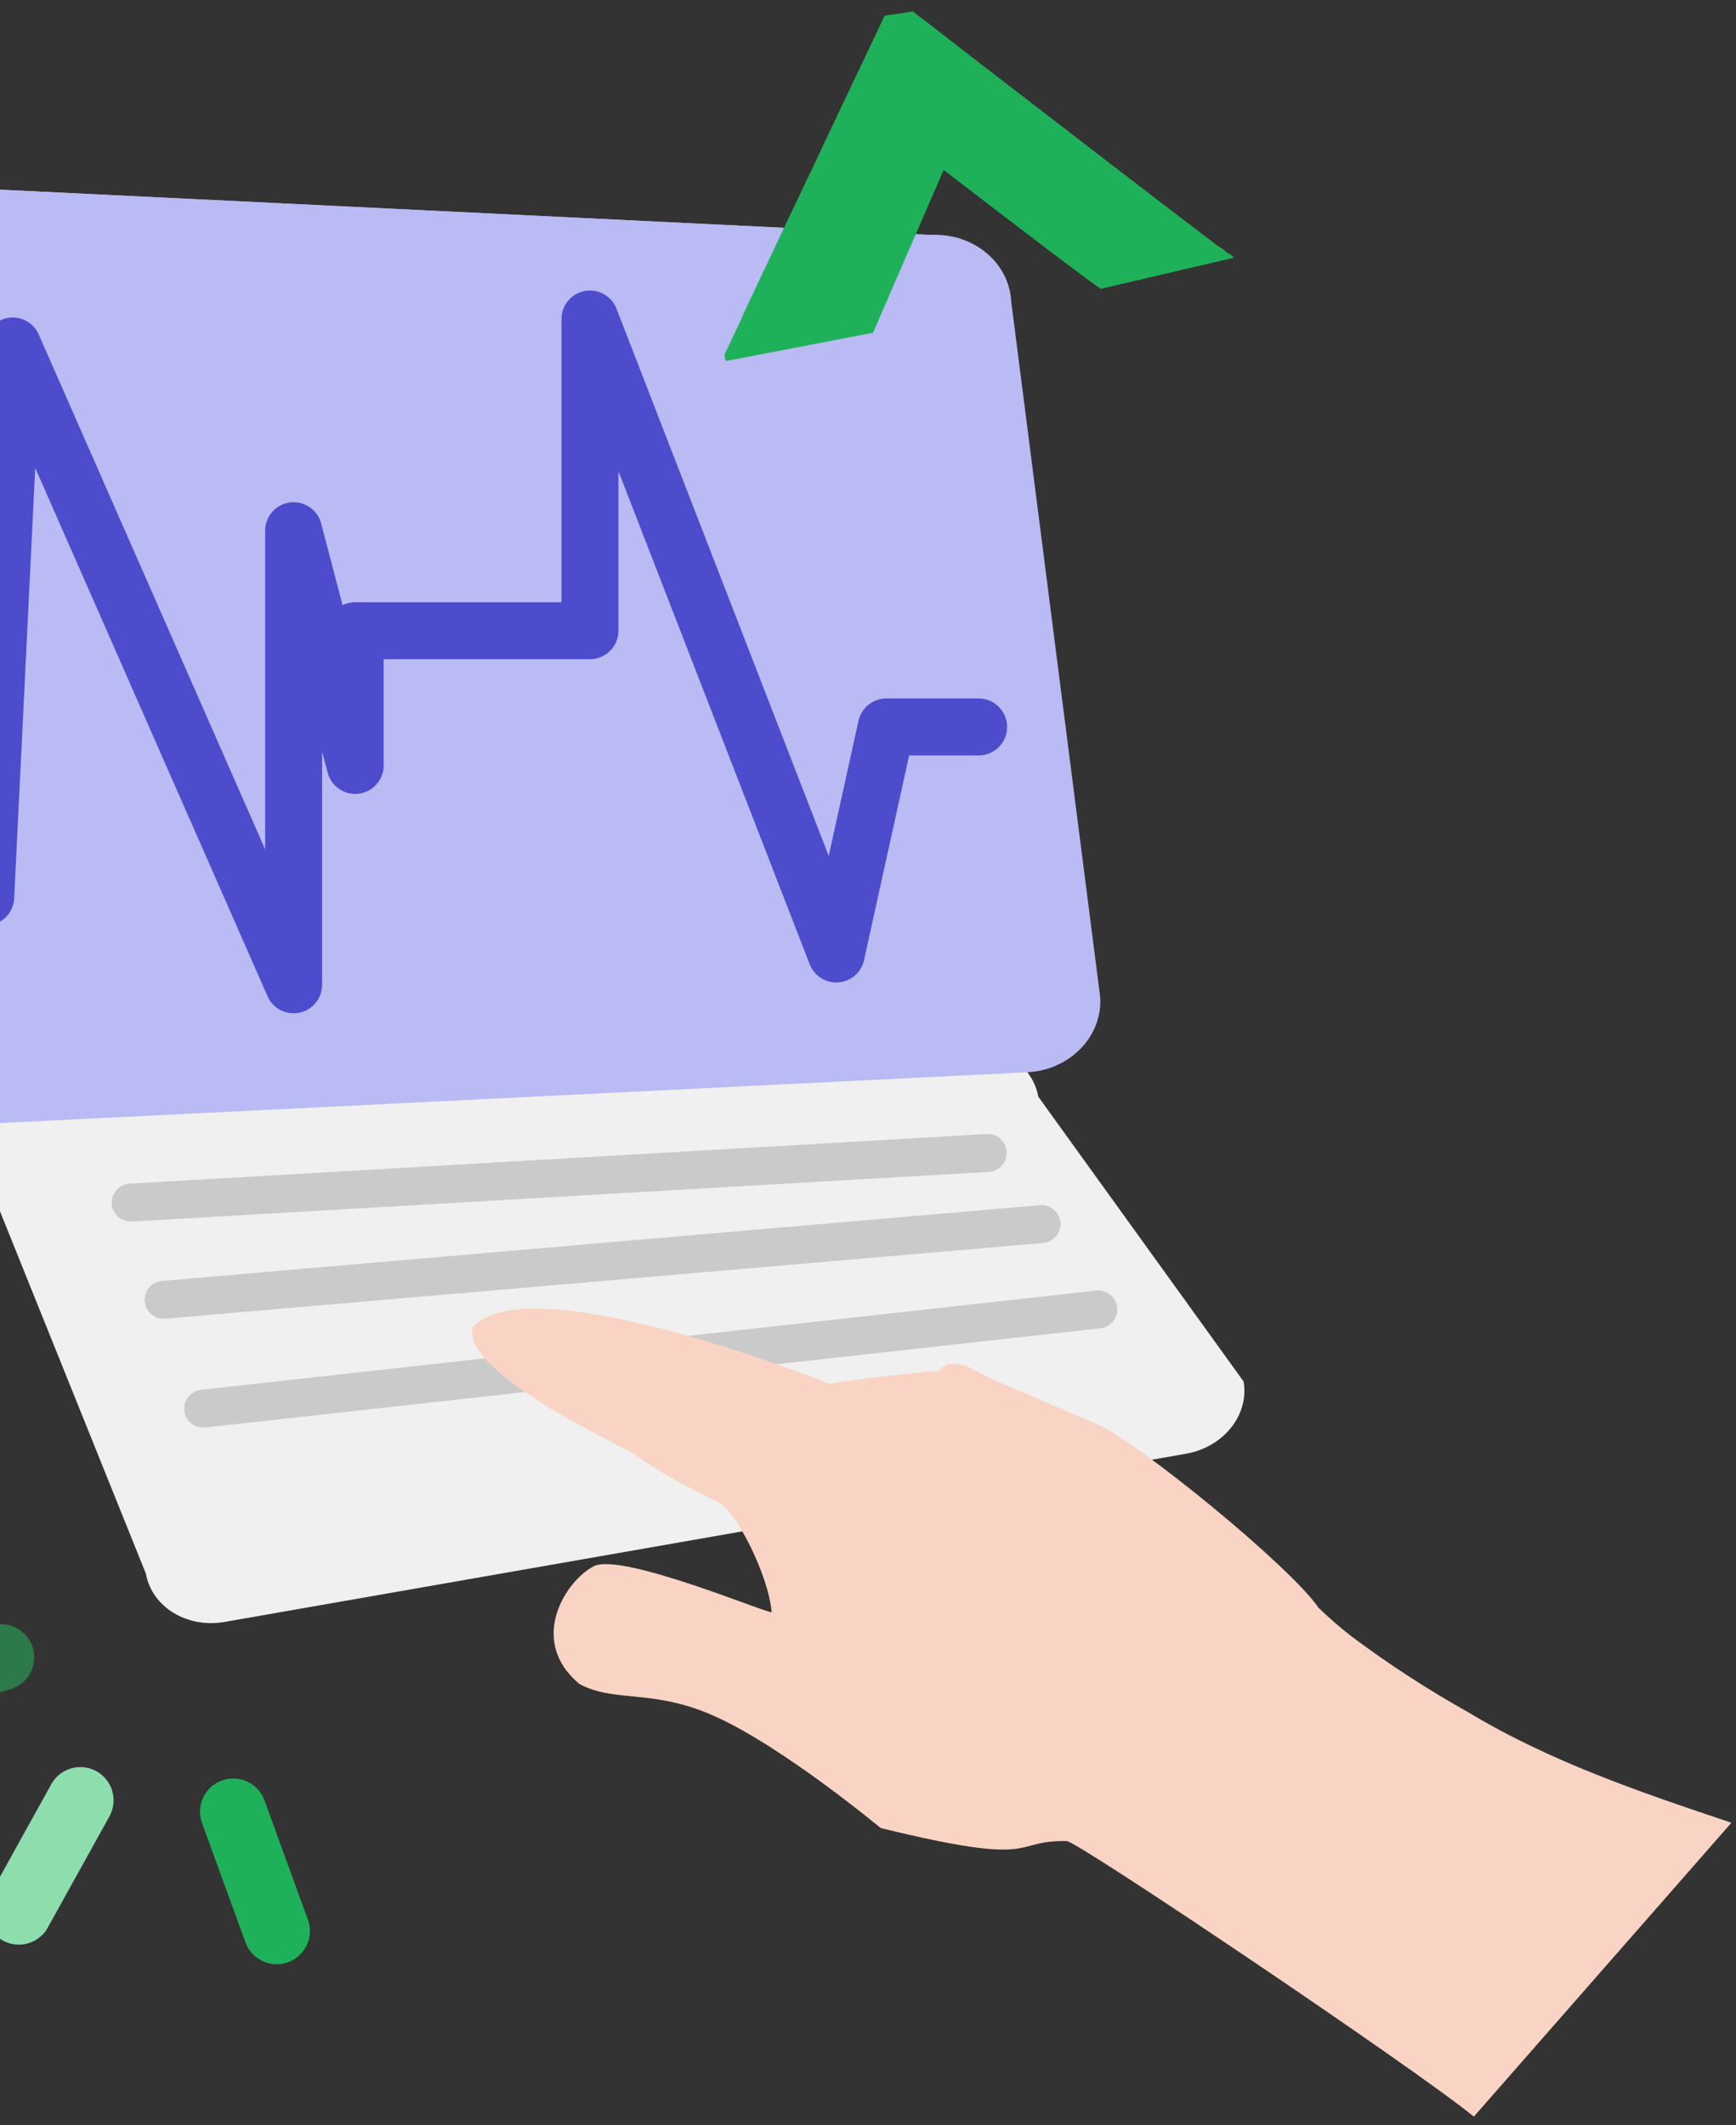 <svg width="183" height="224" viewBox="0 0 183 224" fill="none" xmlns="http://www.w3.org/2000/svg">
<rect x="0" y="0" width="183" height="224" fill="#333333" stroke="none"/>
<g clip-path="url(#clip0_410_25)">
<path d="M15.382 165.88L-7.285 109.593C-7.903 106.085 -5.188 102.674 -1.216 101.973L101.139 110.509C105.106 109.81 108.829 112.086 109.448 115.594L131.09 145.618C131.709 149.126 128.994 152.537 125.021 153.237L23.686 170.964C19.718 171.664 16 169.387 15.382 165.88Z" fill="#F0F0F0"/>
<path d="M13.778 126.765L104.118 121.53" stroke="#CACACA" stroke-width="4" stroke-linecap="round"/>
<path d="M17.244 137.011L109.793 129.026" stroke="#CACACA" stroke-width="4" stroke-linecap="round"/>
<path d="M21.418 148.482L115.776 138.028" stroke="#CACACA" stroke-width="4" stroke-linecap="round"/>
<path d="M106.597 31.782L115.985 105.167C116.2 109.273 112.769 112.791 108.322 113.024L-4.288 118.592C-8.735 118.825 -12.514 115.685 -12.729 111.579L-21.61 27.171C-21.825 23.065 -18.395 19.547 -13.948 19.314L98.155 24.768C102.602 24.535 106.382 27.676 106.597 31.782Z" fill="#BABAF5"/>
<path d="M105.053 35.358C28.258 21.282 -12.514 115.684 -21.61 27.171C-21.825 23.065 -18.395 19.547 -13.948 19.314L98.155 24.768C102.602 24.535 104.838 31.252 105.053 35.358Z" fill="#BABAF5"/>
<path d="M-1.503 94.552L1.336 36.466L30.951 103.809V55.938L37.442 80.684V66.484H62.189V33.624L88.152 100.562L93.426 76.626H103.163" stroke="#4C4CCC" stroke-width="6" stroke-linecap="round" stroke-linejoin="round"/>
<path d="M0.101 174.697L-12.696 178.613" stroke="#2C794A" stroke-width="7.003" stroke-linecap="round"/>
<path d="M29.167 203.544L24.587 190.969" stroke="#1FB15A" stroke-width="7.003" stroke-linecap="round"/>
<path d="M8.469 189.767L1.979 201.478" stroke="#8DDDAD" stroke-width="7.006" stroke-linecap="round"/>
<path d="M182.519 192.132C172.976 188.934 163.415 185.696 154.801 180.501C150.497 178.092 146.357 175.4 142.409 172.444C141.215 171.51 140.071 170.513 138.982 169.457C136.042 165.131 119.917 151.943 115.529 150.063C112.084 148.576 108.614 147.142 105.185 145.619C103.227 144.97 100.779 142.495 98.873 144.559C98.852 144.558 98.831 144.559 98.81 144.56C95.076 144.695 87.433 145.852 87.433 145.852C87.433 145.852 55.808 133.17 49.824 139.914C48.676 144.518 63.854 151.548 66.834 153.291C69.589 155.175 72.496 156.829 75.523 158.235C77.503 158.952 81.054 166.157 81.339 169.93C81.215 170.226 65.574 163.605 62.616 165.086C59.658 166.567 55.571 172.919 61.082 177.506C64.842 179.527 68.832 177.961 75.406 180.932C82.635 184.199 92.84 192.691 92.84 192.691C110.002 196.89 106.39 193.954 112.453 194.062C113.65 194.125 149.222 218.074 155.366 223.107" fill="#F9D4C4"/>
<path d="M76.491 38.068L76.521 38.062L76.551 38.056L76.581 38.05L76.611 38.044L78.504 37.68L80.394 37.316L82.282 36.952L84.167 36.589L86.506 36.139L89.086 35.639L91.171 35.239L92.029 35.074L99.476 17.914C99.476 17.914 100.497 18.699 102.033 19.877C103.569 21.055 105.618 22.627 107.68 24.2C109.742 25.773 111.809 27.338 113.38 28.511C114.951 29.684 116.021 30.462 116.08 30.45V30.445L116.074 30.439L116.774 30.275L118.474 29.875L120.574 29.384L122.474 28.941L124.38 28.496L126.28 28.052L128.18 27.608L130.08 27.165C130.038 27.11 129.991 27.058 129.94 27.009C129.887 26.958 129.83 26.91 129.769 26.867C129.705 26.821 129.639 26.779 129.569 26.741C129.493 26.701 129.415 26.665 129.334 26.634C129.28 26.574 129.221 26.515 129.157 26.457C129.093 26.399 129.025 26.342 128.951 26.287C128.877 26.232 128.798 26.178 128.714 26.127C128.63 26.076 128.541 26.026 128.446 25.978C126.361 24.393 124.28 22.806 122.203 21.217C120.127 19.628 118.054 18.037 115.985 16.442C113.919 14.849 111.85 13.255 109.78 11.661C107.71 10.067 105.644 8.476 103.58 6.887C103.047 6.474 102.511 6.059 101.973 5.644L100.365 4.4L98.765 3.154C98.232 2.739 97.697 2.324 97.16 1.911C97.08 1.862 97.002 1.811 96.924 1.755C96.846 1.699 96.769 1.642 96.693 1.582C96.617 1.522 96.54 1.46 96.465 1.397C96.39 1.334 96.314 1.269 96.238 1.204L95.492 1.319L94.745 1.433L93.998 1.546L93.25 1.657L92.428 3.393L91.604 5.133L90.778 6.876L89.946 8.62C89.68 9.175 89.416 9.732 89.155 10.289L88.365 11.962C88.099 12.521 87.834 13.079 87.572 13.638C87.31 14.197 87.044 14.756 86.772 15.315V15.305V15.295V15.285V15.275L86.767 15.286L86.762 15.297L86.757 15.308L86.752 15.319V15.33V15.339V15.348V15.357V15.366L86.352 16.225L85.946 17.084L85.539 17.943L85.118 18.8C84.861 19.348 84.603 19.896 84.344 20.444C84.086 20.992 83.826 21.54 83.565 22.089L82.783 23.736L82 25.387L81.194 27.1L80.384 28.813C80.114 29.385 79.844 29.957 79.572 30.529C79.301 31.101 79.029 31.674 78.755 32.247V32.257V32.267V32.277V32.287L78.611 32.587L78.467 32.887L78.323 33.192L78.178 33.497L78.172 33.511V33.517V33.523V33.529V33.535V33.544V33.553V33.562V33.571V33.58L77.926 34.099L77.68 34.618L77.434 35.138L77.187 35.658L77.023 36.004L76.859 36.35L76.695 36.696L76.531 37.042V37.034L76.487 37.127L76.443 37.22L76.399 37.313L76.355 37.406L76.364 37.422L76.374 37.438L76.384 37.454L76.394 37.47C76.394 37.516 76.397 37.562 76.402 37.607C76.407 37.653 76.415 37.698 76.425 37.743C76.435 37.788 76.448 37.833 76.463 37.877C76.478 37.922 76.496 37.965 76.516 38.008L76.522 38.02L76.528 38.032L76.534 38.044L76.54 38.056" fill="#1FB15A"/>
</g>
<defs>
<clipPath id="clip0_410_25">
<rect width="183" height="224" fill="white"/>
</clipPath>
</defs>
</svg>
